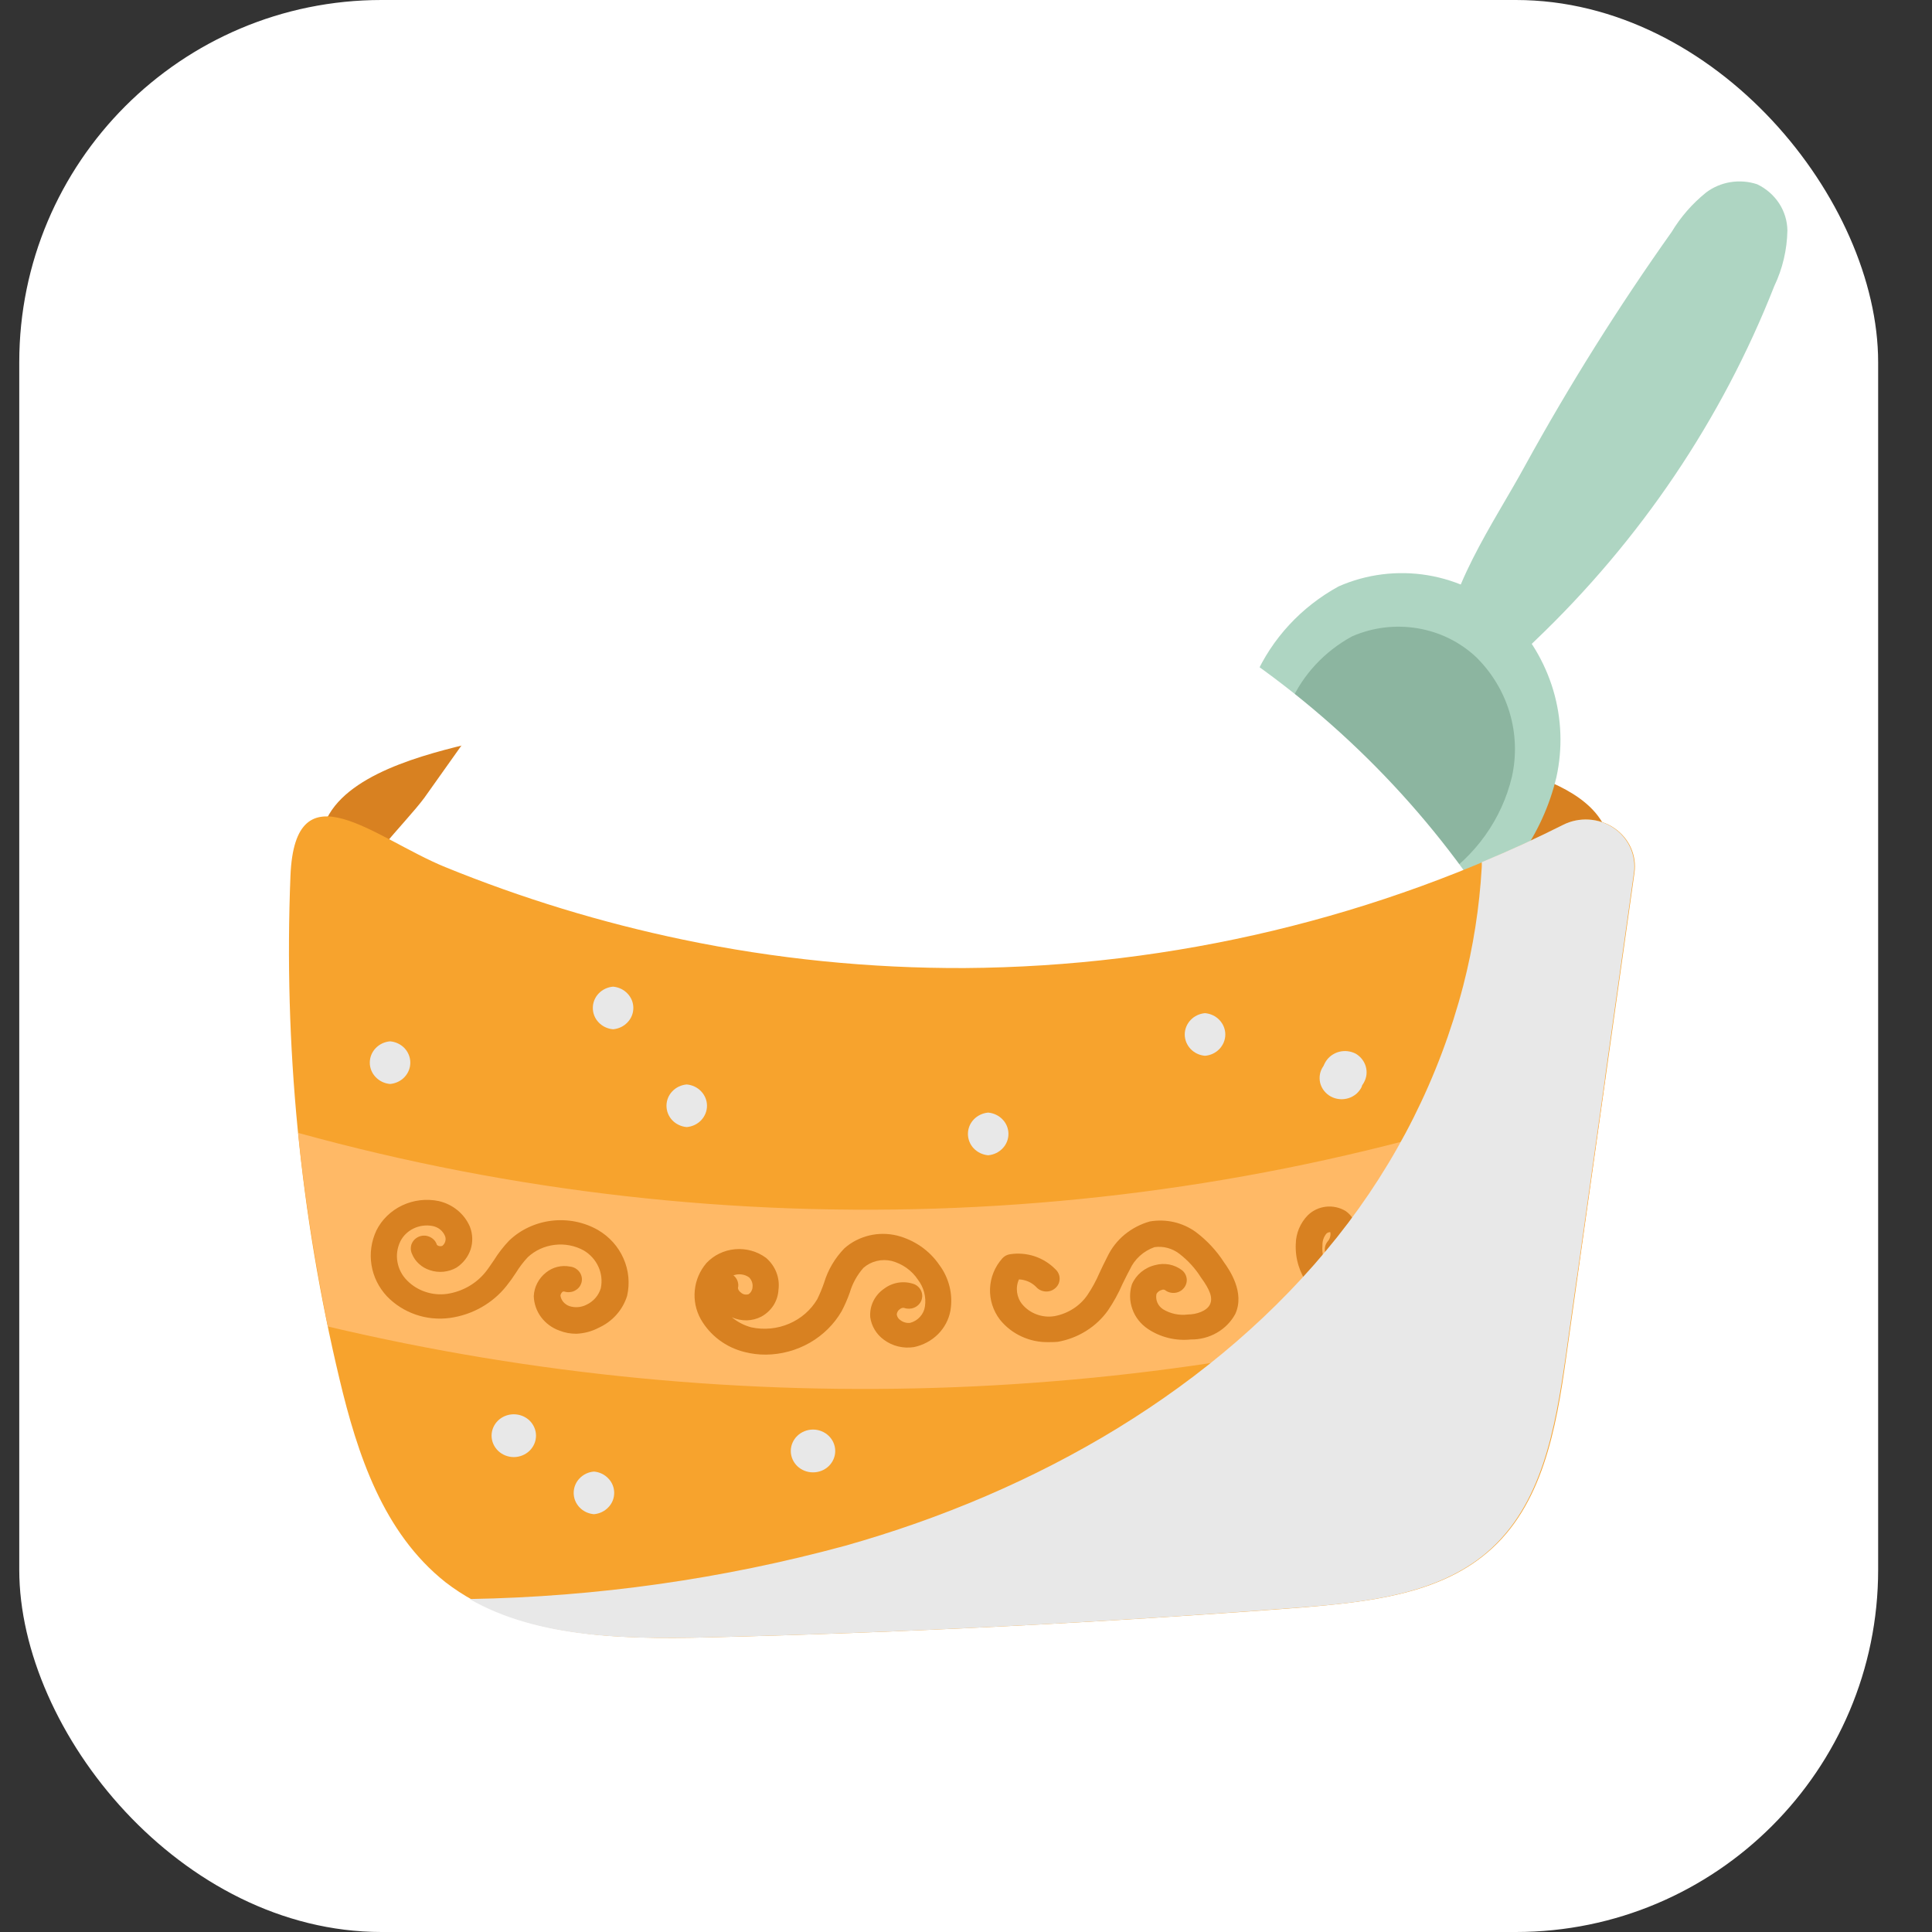 <svg width="32" height="32" viewBox="0 0 32 32" fill="none" xmlns="http://www.w3.org/2000/svg">
<rect x="0" y="0" width="32" height="32" fill="#333333" stroke="none"/>
<rect x="0.319" width="30.789" height="32" rx="6" fill="white"/>
<g clip-path="url(#clip0_246_1813)">
<path d="M8.032 12.257C13.657 10.942 19.545 11.11 25.079 12.742C25.736 12.938 26.495 13.247 26.648 13.893C26.691 14.155 26.654 14.424 26.54 14.666C26.427 14.909 26.243 15.114 26.011 15.257C25.542 15.536 25.019 15.722 24.474 15.802C21.148 16.522 17.783 17.245 14.386 17.136C12.647 17.095 10.927 16.783 9.291 16.211C8.567 15.952 4.862 14.441 5.453 13.484C5.895 12.739 7.245 12.442 8.032 12.257Z" fill="#D88121"/>
<path d="M27.689 3.84C27.837 3.594 28.029 3.374 28.255 3.191C28.373 3.101 28.513 3.041 28.661 3.017C28.81 2.993 28.962 3.005 29.104 3.052C29.253 3.123 29.378 3.232 29.467 3.367C29.555 3.502 29.603 3.658 29.605 3.818C29.599 4.137 29.525 4.451 29.387 4.74C28.519 6.949 27.167 8.951 25.425 10.612C24.946 11.067 23.874 12.248 23.896 10.909C23.916 9.818 24.745 8.659 25.258 7.716C25.992 6.381 26.804 5.087 27.689 3.84Z" fill="#AED5C2"/>
<path d="M20.788 11.209C21.067 10.577 21.553 10.051 22.173 9.712C22.634 9.509 23.148 9.445 23.648 9.528C24.148 9.611 24.611 9.838 24.975 10.178C25.328 10.53 25.585 10.959 25.726 11.429C25.866 11.899 25.884 12.395 25.779 12.873C25.55 13.833 24.949 14.672 24.097 15.218C23.313 15.739 21.004 16.811 20.471 15.524C19.939 14.236 20.169 12.442 20.788 11.209Z" fill="#AED5C2"/>
<path d="M21.377 11.632C21.583 11.171 21.94 10.788 22.393 10.541C22.732 10.392 23.11 10.345 23.477 10.406C23.845 10.467 24.184 10.634 24.451 10.885C24.711 11.142 24.901 11.457 25.004 11.802C25.107 12.147 25.12 12.511 25.043 12.862C24.876 13.569 24.434 14.187 23.809 14.588C23.242 14.97 21.544 15.756 21.145 14.812C20.746 13.868 20.922 12.546 21.377 11.632Z" fill="#8CB5A0"/>
<path d="M8.295 11.43C9.118 10.277 10.016 9.063 11.36 8.531C12.492 8.089 13.746 8.187 14.927 8.43C17.105 8.892 19.154 9.804 20.932 11.102C22.71 12.401 24.174 14.055 25.224 15.952C22.345 17.991 18.834 19.029 15.263 18.897C12.817 18.791 10.431 18.137 8.292 16.988C7.57 16.601 5.657 15.726 5.81 14.907C5.895 14.411 6.715 13.636 7.027 13.216L8.295 11.43Z" fill="white"/>
<path d="M15.977 16.034C19.433 16.011 22.834 15.198 25.9 13.661C26.031 13.595 26.179 13.565 26.326 13.575C26.474 13.584 26.616 13.633 26.736 13.714C26.857 13.796 26.953 13.909 27.012 14.039C27.071 14.17 27.092 14.313 27.072 14.455L25.94 22.486C25.776 23.656 25.552 24.941 24.635 25.715C23.814 26.414 22.654 26.534 21.553 26.626C18.284 26.875 15.015 27.04 11.745 27.12C10.222 27.158 8.561 27.12 7.378 26.206C6.347 25.388 5.92 24.09 5.623 22.841C4.971 20.109 4.698 17.305 4.811 14.504C4.887 12.665 6.206 13.885 7.375 14.362C8.644 14.879 9.96 15.281 11.306 15.562C12.841 15.882 14.407 16.04 15.977 16.034Z" fill="#F7A32D"/>
<path d="M4.938 18.764C5.046 19.855 5.221 20.913 5.43 21.971C12.27 23.588 19.445 23.305 26.124 21.153L26.591 17.853C19.667 20.411 12.067 20.731 4.938 18.764Z" fill="#FFB966"/>
<path d="M9.549 22.091C9.452 22.092 9.356 22.075 9.266 22.039C9.144 21.996 9.039 21.918 8.963 21.817C8.887 21.715 8.845 21.594 8.841 21.469C8.844 21.393 8.864 21.319 8.899 21.252C8.934 21.184 8.984 21.124 9.045 21.076C9.099 21.033 9.162 21.001 9.23 20.984C9.298 20.967 9.369 20.965 9.438 20.978C9.469 20.981 9.499 20.99 9.526 21.005C9.553 21.02 9.576 21.04 9.595 21.064C9.613 21.087 9.626 21.115 9.633 21.144C9.64 21.173 9.64 21.203 9.634 21.233C9.627 21.262 9.615 21.29 9.597 21.314C9.579 21.338 9.556 21.358 9.529 21.373C9.503 21.389 9.473 21.398 9.442 21.401C9.411 21.405 9.38 21.402 9.351 21.393C9.341 21.391 9.332 21.391 9.322 21.393C9.311 21.401 9.302 21.411 9.295 21.423C9.288 21.435 9.284 21.448 9.283 21.461C9.289 21.5 9.306 21.536 9.332 21.566C9.358 21.596 9.392 21.619 9.43 21.633C9.476 21.648 9.525 21.654 9.574 21.65C9.622 21.646 9.67 21.633 9.713 21.611C9.77 21.584 9.821 21.546 9.862 21.499C9.903 21.452 9.933 21.397 9.951 21.338C9.976 21.218 9.963 21.094 9.912 20.982C9.861 20.869 9.776 20.775 9.668 20.711C9.522 20.631 9.352 20.598 9.186 20.619C9.019 20.639 8.863 20.71 8.742 20.823C8.668 20.902 8.603 20.988 8.547 21.079C8.498 21.155 8.445 21.229 8.388 21.3C8.16 21.587 7.825 21.777 7.454 21.829C7.263 21.855 7.068 21.837 6.886 21.774C6.705 21.712 6.541 21.608 6.41 21.472C6.273 21.326 6.184 21.146 6.153 20.952C6.122 20.758 6.15 20.56 6.234 20.381C6.324 20.2 6.475 20.054 6.662 19.965C6.849 19.877 7.061 19.851 7.265 19.893C7.38 19.919 7.487 19.971 7.577 20.045C7.668 20.119 7.738 20.213 7.783 20.318C7.83 20.439 7.835 20.571 7.795 20.694C7.755 20.816 7.672 20.922 7.562 20.995C7.496 21.033 7.422 21.056 7.346 21.064C7.27 21.071 7.193 21.063 7.12 21.038C7.053 21.017 6.991 20.981 6.94 20.934C6.888 20.887 6.848 20.829 6.823 20.766C6.811 20.739 6.804 20.71 6.804 20.681C6.804 20.652 6.809 20.623 6.821 20.596C6.833 20.57 6.85 20.545 6.872 20.525C6.894 20.505 6.92 20.489 6.948 20.479C6.976 20.469 7.007 20.465 7.037 20.466C7.067 20.468 7.096 20.476 7.123 20.489C7.15 20.502 7.174 20.52 7.194 20.542C7.213 20.564 7.228 20.59 7.236 20.618C7.243 20.626 7.252 20.632 7.262 20.635C7.272 20.639 7.283 20.641 7.294 20.641C7.306 20.641 7.317 20.639 7.327 20.635C7.351 20.615 7.369 20.588 7.376 20.558C7.384 20.528 7.382 20.497 7.369 20.468C7.351 20.426 7.322 20.389 7.285 20.36C7.248 20.332 7.204 20.313 7.157 20.305C7.052 20.287 6.944 20.302 6.849 20.348C6.754 20.394 6.677 20.469 6.631 20.561C6.579 20.668 6.562 20.787 6.583 20.902C6.603 21.018 6.659 21.126 6.744 21.21C6.828 21.295 6.931 21.359 7.046 21.397C7.161 21.436 7.283 21.447 7.403 21.431C7.66 21.393 7.892 21.26 8.049 21.06C8.094 21.003 8.136 20.937 8.182 20.872C8.253 20.757 8.337 20.649 8.431 20.55C8.621 20.367 8.87 20.251 9.137 20.219C9.404 20.187 9.674 20.241 9.905 20.373C10.094 20.484 10.241 20.648 10.327 20.844C10.414 21.04 10.434 21.256 10.387 21.464C10.351 21.578 10.292 21.684 10.211 21.775C10.131 21.866 10.031 21.939 9.92 21.99C9.806 22.051 9.679 22.085 9.549 22.091Z" fill="#D88121"/>
<path d="M12.688 22.437C12.568 22.438 12.449 22.423 12.334 22.394C12.18 22.356 12.036 22.288 11.911 22.194C11.786 22.1 11.682 21.982 11.606 21.848C11.525 21.702 11.491 21.536 11.508 21.371C11.524 21.206 11.591 21.049 11.7 20.921C11.823 20.789 11.993 20.707 12.176 20.691C12.359 20.675 12.542 20.726 12.688 20.834C12.764 20.899 12.823 20.982 12.859 21.074C12.895 21.166 12.907 21.265 12.894 21.363C12.889 21.454 12.861 21.542 12.812 21.62C12.762 21.697 12.693 21.762 12.611 21.807C12.536 21.846 12.453 21.867 12.368 21.869C12.283 21.87 12.198 21.853 12.122 21.818C12.215 21.896 12.325 21.953 12.444 21.985C12.654 22.03 12.874 22.009 13.07 21.925C13.267 21.841 13.431 21.698 13.537 21.518C13.58 21.429 13.618 21.338 13.65 21.245C13.714 21.032 13.829 20.837 13.987 20.675C14.102 20.573 14.243 20.501 14.395 20.464C14.547 20.427 14.707 20.428 14.859 20.465C15.146 20.539 15.395 20.712 15.558 20.951C15.639 21.059 15.696 21.182 15.728 21.312C15.76 21.442 15.764 21.577 15.742 21.709C15.715 21.856 15.643 21.992 15.536 22.099C15.428 22.206 15.29 22.28 15.139 22.312C15.051 22.326 14.961 22.322 14.875 22.301C14.789 22.28 14.708 22.242 14.638 22.189C14.515 22.099 14.435 21.965 14.414 21.818C14.407 21.726 14.424 21.633 14.466 21.549C14.507 21.465 14.57 21.394 14.649 21.341C14.719 21.289 14.803 21.255 14.89 21.243C14.978 21.231 15.068 21.241 15.15 21.273C15.201 21.297 15.241 21.339 15.261 21.39C15.281 21.442 15.279 21.498 15.257 21.549C15.234 21.599 15.192 21.639 15.139 21.66C15.087 21.681 15.028 21.682 14.975 21.663C14.963 21.661 14.95 21.661 14.938 21.665C14.927 21.668 14.916 21.674 14.907 21.682C14.891 21.692 14.878 21.705 14.869 21.721C14.86 21.736 14.854 21.754 14.853 21.772C14.856 21.791 14.863 21.81 14.873 21.826C14.884 21.843 14.898 21.857 14.915 21.867C14.937 21.884 14.963 21.897 14.99 21.904C15.017 21.912 15.046 21.914 15.074 21.911C15.138 21.894 15.196 21.859 15.239 21.81C15.283 21.762 15.311 21.702 15.32 21.638C15.343 21.482 15.301 21.323 15.204 21.196C15.104 21.044 14.948 20.933 14.768 20.885C14.686 20.866 14.601 20.866 14.52 20.886C14.438 20.906 14.363 20.945 14.301 21C14.196 21.119 14.119 21.259 14.075 21.409C14.037 21.516 13.992 21.62 13.939 21.72C13.814 21.935 13.632 22.114 13.413 22.24C13.193 22.366 12.943 22.434 12.688 22.437ZM12.153 21.128C12.183 21.153 12.205 21.185 12.217 21.221C12.23 21.257 12.232 21.296 12.223 21.333C12.223 21.357 12.243 21.39 12.272 21.409C12.288 21.424 12.309 21.435 12.331 21.44C12.354 21.444 12.377 21.443 12.399 21.436C12.418 21.423 12.434 21.406 12.445 21.386C12.456 21.366 12.463 21.344 12.464 21.322C12.468 21.292 12.465 21.262 12.455 21.234C12.445 21.205 12.429 21.18 12.408 21.158C12.37 21.13 12.325 21.113 12.277 21.108C12.23 21.102 12.182 21.11 12.139 21.128H12.153Z" fill="#D88121"/>
<path d="M17.366 22.23C17.212 22.233 17.059 22.201 16.919 22.136C16.78 22.072 16.658 21.977 16.563 21.859C16.449 21.71 16.391 21.529 16.398 21.344C16.405 21.159 16.477 20.982 16.602 20.842C16.635 20.805 16.68 20.781 16.73 20.774C16.866 20.753 17.006 20.765 17.137 20.808C17.267 20.852 17.385 20.925 17.48 21.022C17.502 21.042 17.52 21.066 17.532 21.092C17.544 21.119 17.551 21.148 17.551 21.177C17.551 21.206 17.545 21.235 17.534 21.262C17.522 21.289 17.504 21.313 17.482 21.333C17.46 21.353 17.434 21.369 17.406 21.379C17.377 21.389 17.347 21.393 17.317 21.391C17.287 21.389 17.257 21.381 17.23 21.368C17.203 21.355 17.179 21.336 17.16 21.314C17.085 21.239 16.984 21.195 16.877 21.191C16.846 21.259 16.836 21.333 16.846 21.406C16.856 21.479 16.886 21.548 16.933 21.605C16.997 21.681 17.08 21.738 17.174 21.772C17.268 21.806 17.369 21.816 17.468 21.799C17.689 21.757 17.884 21.633 18.009 21.453C18.088 21.336 18.155 21.213 18.21 21.085C18.25 20.997 18.295 20.907 18.343 20.812C18.41 20.672 18.507 20.548 18.628 20.448C18.75 20.348 18.892 20.274 19.045 20.231C19.178 20.208 19.315 20.212 19.446 20.242C19.578 20.273 19.701 20.329 19.809 20.408C19.993 20.547 20.15 20.716 20.273 20.907C20.361 21.03 20.624 21.407 20.46 21.764C20.39 21.893 20.284 22.001 20.154 22.075C20.024 22.15 19.875 22.188 19.724 22.186C19.473 22.212 19.221 22.15 19.014 22.012C18.894 21.932 18.803 21.817 18.756 21.684C18.708 21.551 18.705 21.407 18.748 21.273C18.782 21.194 18.834 21.125 18.901 21.069C18.968 21.014 19.047 20.974 19.133 20.954C19.208 20.933 19.288 20.93 19.366 20.944C19.443 20.959 19.515 20.991 19.577 21.038C19.622 21.074 19.65 21.126 19.656 21.183C19.661 21.239 19.643 21.295 19.605 21.338C19.568 21.382 19.514 21.409 19.456 21.414C19.397 21.419 19.339 21.402 19.294 21.366C19.286 21.362 19.276 21.36 19.267 21.36C19.258 21.36 19.249 21.362 19.24 21.366C19.222 21.37 19.206 21.379 19.191 21.39C19.176 21.401 19.164 21.415 19.155 21.431C19.145 21.479 19.15 21.529 19.169 21.574C19.188 21.619 19.221 21.657 19.263 21.685C19.386 21.76 19.532 21.791 19.676 21.772C19.815 21.772 19.99 21.715 20.041 21.605C20.092 21.497 20.041 21.363 19.891 21.158C19.797 21.008 19.675 20.875 19.532 20.765C19.475 20.721 19.409 20.689 19.338 20.67C19.268 20.651 19.194 20.646 19.121 20.657C19.031 20.689 18.948 20.738 18.878 20.802C18.808 20.866 18.752 20.942 18.714 21.027C18.671 21.104 18.635 21.183 18.592 21.267C18.526 21.42 18.445 21.566 18.352 21.704C18.256 21.839 18.133 21.955 17.99 22.044C17.847 22.134 17.687 22.195 17.519 22.225C17.469 22.229 17.418 22.231 17.366 22.23Z" fill="#D88121"/>
<path d="M22.569 21.736C22.466 21.736 22.364 21.723 22.266 21.695C22.025 21.625 21.816 21.48 21.67 21.283C21.525 21.085 21.451 20.847 21.462 20.605C21.465 20.428 21.535 20.259 21.66 20.13C21.741 20.05 21.847 20 21.961 19.987C22.076 19.974 22.192 20 22.289 20.059C22.339 20.095 22.382 20.14 22.414 20.192C22.446 20.244 22.467 20.302 22.476 20.362C22.485 20.445 22.478 20.529 22.453 20.609C22.429 20.689 22.389 20.764 22.334 20.828C22.297 20.872 22.243 20.899 22.185 20.904C22.127 20.91 22.068 20.893 22.023 20.858C21.978 20.823 21.95 20.771 21.944 20.716C21.938 20.66 21.955 20.605 21.991 20.561C22.01 20.54 22.023 20.516 22.03 20.489C22.038 20.463 22.039 20.435 22.034 20.408C22.022 20.408 22.01 20.41 21.999 20.414C21.988 20.419 21.977 20.425 21.969 20.433C21.925 20.487 21.902 20.555 21.904 20.624C21.891 20.771 21.93 20.919 22.016 21.041C22.102 21.164 22.228 21.255 22.375 21.299C22.522 21.343 22.68 21.337 22.822 21.283C22.965 21.229 23.084 21.129 23.16 21C23.233 20.851 23.283 20.692 23.308 20.528C23.34 20.282 23.429 20.047 23.568 19.838C23.685 19.685 23.847 19.569 24.034 19.505C24.22 19.442 24.422 19.434 24.613 19.483C24.804 19.531 24.976 19.634 25.105 19.777C25.235 19.921 25.317 20.099 25.34 20.288C25.363 20.452 25.332 20.619 25.253 20.765C25.173 20.912 25.048 21.031 24.896 21.107C24.801 21.145 24.699 21.162 24.597 21.156C24.495 21.151 24.396 21.122 24.307 21.074C24.227 21.032 24.159 20.972 24.107 20.9C24.056 20.828 24.022 20.746 24.01 20.659C24.006 20.606 24.023 20.553 24.058 20.511C24.093 20.469 24.143 20.442 24.199 20.434C24.254 20.427 24.31 20.439 24.356 20.47C24.401 20.501 24.433 20.547 24.445 20.599C24.451 20.62 24.461 20.639 24.475 20.655C24.488 20.672 24.505 20.685 24.525 20.695C24.555 20.71 24.588 20.72 24.622 20.723C24.656 20.726 24.691 20.722 24.723 20.711C24.79 20.672 24.844 20.614 24.877 20.545C24.91 20.476 24.922 20.399 24.91 20.324C24.897 20.219 24.852 20.12 24.78 20.041C24.709 19.961 24.614 19.904 24.508 19.877C24.402 19.85 24.291 19.855 24.187 19.89C24.084 19.926 23.995 19.99 23.93 20.076C23.831 20.234 23.768 20.412 23.746 20.596C23.714 20.805 23.647 21.008 23.548 21.197C23.448 21.361 23.305 21.498 23.133 21.592C22.962 21.687 22.767 21.737 22.569 21.736Z" fill="#D88121"/>
<path d="M6.461 17.248C6.369 17.255 6.284 17.296 6.222 17.361C6.159 17.427 6.125 17.512 6.125 17.601C6.125 17.689 6.159 17.775 6.222 17.84C6.284 17.906 6.369 17.946 6.461 17.954C6.552 17.946 6.638 17.906 6.7 17.84C6.762 17.775 6.796 17.689 6.796 17.601C6.796 17.512 6.762 17.427 6.7 17.361C6.638 17.296 6.552 17.255 6.461 17.248Z" fill="#E8E8E8"/>
<path d="M10.154 16.342C10.063 16.35 9.977 16.39 9.915 16.456C9.853 16.521 9.819 16.606 9.819 16.695C9.819 16.784 9.853 16.869 9.915 16.934C9.977 17 10.063 17.04 10.154 17.048C10.246 17.04 10.331 17 10.393 16.934C10.456 16.869 10.49 16.784 10.49 16.695C10.49 16.606 10.456 16.521 10.393 16.456C10.331 16.39 10.246 16.35 10.154 16.342Z" fill="#E8E8E8"/>
<path d="M11.374 17.962C11.283 17.97 11.197 18.01 11.135 18.076C11.073 18.141 11.039 18.226 11.039 18.315C11.039 18.404 11.073 18.489 11.135 18.555C11.197 18.62 11.283 18.66 11.374 18.668C11.466 18.66 11.551 18.62 11.613 18.555C11.675 18.489 11.71 18.404 11.71 18.315C11.71 18.226 11.675 18.141 11.613 18.076C11.551 18.01 11.466 17.97 11.374 17.962Z" fill="#E8E8E8"/>
<path d="M16.367 18.428C16.276 18.436 16.19 18.477 16.128 18.542C16.066 18.607 16.032 18.693 16.032 18.781C16.032 18.87 16.066 18.956 16.128 19.021C16.19 19.086 16.276 19.127 16.367 19.135C16.459 19.127 16.544 19.086 16.606 19.021C16.669 18.956 16.703 18.87 16.703 18.781C16.703 18.693 16.669 18.607 16.606 18.542C16.544 18.477 16.459 18.436 16.367 18.428Z" fill="#E8E8E8"/>
<path d="M19.959 16.781C19.867 16.789 19.782 16.829 19.72 16.895C19.658 16.96 19.623 17.046 19.623 17.134C19.623 17.223 19.658 17.308 19.72 17.374C19.782 17.439 19.867 17.48 19.959 17.487C20.051 17.48 20.136 17.439 20.198 17.374C20.26 17.308 20.295 17.223 20.295 17.134C20.295 17.046 20.26 16.96 20.198 16.895C20.136 16.829 20.051 16.789 19.959 16.781Z" fill="#E8E8E8"/>
<path d="M8.51 23.425C8.412 23.425 8.319 23.462 8.25 23.528C8.181 23.595 8.142 23.685 8.142 23.779C8.142 23.873 8.181 23.963 8.25 24.03C8.319 24.096 8.412 24.134 8.51 24.134C8.608 24.134 8.701 24.096 8.77 24.03C8.839 23.963 8.878 23.873 8.878 23.779C8.878 23.685 8.839 23.595 8.77 23.528C8.701 23.462 8.608 23.425 8.51 23.425Z" fill="#E8E8E8"/>
<path d="M9.837 24.374C9.746 24.381 9.66 24.422 9.598 24.488C9.536 24.553 9.502 24.638 9.502 24.727C9.502 24.816 9.536 24.901 9.598 24.966C9.66 25.032 9.746 25.072 9.837 25.08C9.929 25.072 10.014 25.032 10.076 24.966C10.139 24.901 10.173 24.816 10.173 24.727C10.173 24.638 10.139 24.553 10.076 24.488C10.014 24.422 9.929 24.381 9.837 24.374Z" fill="#E8E8E8"/>
<path d="M13.466 23.678C13.368 23.678 13.275 23.716 13.206 23.782C13.137 23.849 13.098 23.939 13.098 24.033C13.098 24.127 13.137 24.217 13.206 24.284C13.275 24.35 13.368 24.387 13.466 24.387C13.564 24.387 13.657 24.35 13.726 24.284C13.795 24.217 13.834 24.127 13.834 24.033C13.834 23.939 13.795 23.849 13.726 23.782C13.657 23.716 13.564 23.678 13.466 23.678Z" fill="#E8E8E8"/>
<path d="M17.514 25.285C17.422 25.292 17.337 25.333 17.275 25.398C17.212 25.464 17.178 25.549 17.178 25.638C17.178 25.727 17.212 25.812 17.275 25.877C17.337 25.943 17.422 25.983 17.514 25.991C17.605 25.983 17.691 25.943 17.753 25.877C17.815 25.812 17.849 25.727 17.849 25.638C17.849 25.549 17.815 25.464 17.753 25.398C17.691 25.333 17.605 25.292 17.514 25.285Z" fill="#E8E8E8"/>
<path d="M20.896 23.708C20.804 23.716 20.719 23.757 20.657 23.822C20.595 23.887 20.56 23.973 20.56 24.061C20.56 24.15 20.595 24.235 20.657 24.301C20.719 24.366 20.804 24.407 20.896 24.415C20.988 24.407 21.073 24.366 21.135 24.301C21.197 24.235 21.232 24.15 21.232 24.061C21.232 23.973 21.197 23.887 21.135 23.822C21.073 23.757 20.988 23.716 20.896 23.708Z" fill="#E8E8E8"/>
<path d="M23.491 24.366C23.4 24.373 23.314 24.414 23.252 24.479C23.19 24.545 23.156 24.63 23.156 24.719C23.156 24.807 23.19 24.893 23.252 24.958C23.314 25.023 23.4 25.064 23.491 25.072C23.583 25.064 23.668 25.023 23.731 24.958C23.793 24.893 23.827 24.807 23.827 24.719C23.827 24.63 23.793 24.545 23.731 24.479C23.668 24.414 23.583 24.373 23.491 24.366Z" fill="#E8E8E8"/>
<path d="M24.576 16.612C24.484 16.62 24.399 16.66 24.337 16.726C24.274 16.791 24.24 16.876 24.24 16.965C24.24 17.054 24.274 17.139 24.337 17.204C24.399 17.27 24.484 17.31 24.576 17.318C24.667 17.31 24.753 17.27 24.815 17.204C24.877 17.139 24.911 17.054 24.911 16.965C24.911 16.876 24.877 16.791 24.815 16.726C24.753 16.66 24.667 16.62 24.576 16.612Z" fill="#E8E8E8"/>
<path d="M22.458 17.454C22.374 17.409 22.274 17.397 22.18 17.421C22.086 17.446 22.006 17.505 21.957 17.585C21.943 17.608 21.931 17.632 21.921 17.656C21.892 17.697 21.872 17.742 21.863 17.79C21.854 17.838 21.855 17.887 21.866 17.935C21.878 17.983 21.899 18.027 21.93 18.066C21.96 18.105 21.999 18.138 22.043 18.162C22.087 18.186 22.136 18.2 22.186 18.205C22.237 18.21 22.288 18.204 22.336 18.189C22.384 18.174 22.428 18.149 22.466 18.117C22.503 18.084 22.534 18.044 22.555 18C22.555 17.975 22.58 17.954 22.591 17.929C22.636 17.848 22.647 17.755 22.622 17.666C22.597 17.578 22.539 17.503 22.458 17.454Z" fill="#E8E8E8"/>
<path d="M25.456 15.049C25.358 15.049 25.265 15.086 25.196 15.153C25.127 15.219 25.088 15.31 25.088 15.404C25.088 15.498 25.127 15.588 25.196 15.654C25.265 15.721 25.358 15.758 25.456 15.758C25.553 15.758 25.647 15.721 25.716 15.654C25.785 15.588 25.824 15.498 25.824 15.404C25.824 15.31 25.785 15.219 25.716 15.153C25.647 15.086 25.553 15.049 25.456 15.049Z" fill="#E8E8E8"/>
<g style="mix-blend-mode:multiply">
<path d="M21.544 26.624C22.634 26.539 23.809 26.411 24.627 25.713C25.544 24.93 25.759 23.654 25.931 22.484L27.064 14.452C27.083 14.311 27.061 14.168 27.002 14.037C26.943 13.907 26.847 13.795 26.727 13.714C26.606 13.632 26.464 13.584 26.317 13.575C26.17 13.566 26.023 13.595 25.892 13.661C25.45 13.884 25 14.089 24.542 14.28C24.544 14.31 24.544 14.34 24.542 14.37C24.504 15.03 24.401 15.684 24.236 16.325C23.843 17.835 23.133 19.252 22.15 20.487C20.146 23.007 17.168 24.709 14.004 25.601C11.976 26.152 9.883 26.449 7.777 26.485C8.909 27.134 10.375 27.153 11.739 27.12C15.013 27.04 18.282 26.875 21.544 26.624Z" fill="#E8E8E8"/>
</g>
</g>
<defs>
<clipPath id="clip0_246_1813">
<rect width="25.978" height="27" fill="white" transform="translate(3.63 3)"/>
</clipPath>
</defs>
</svg>
